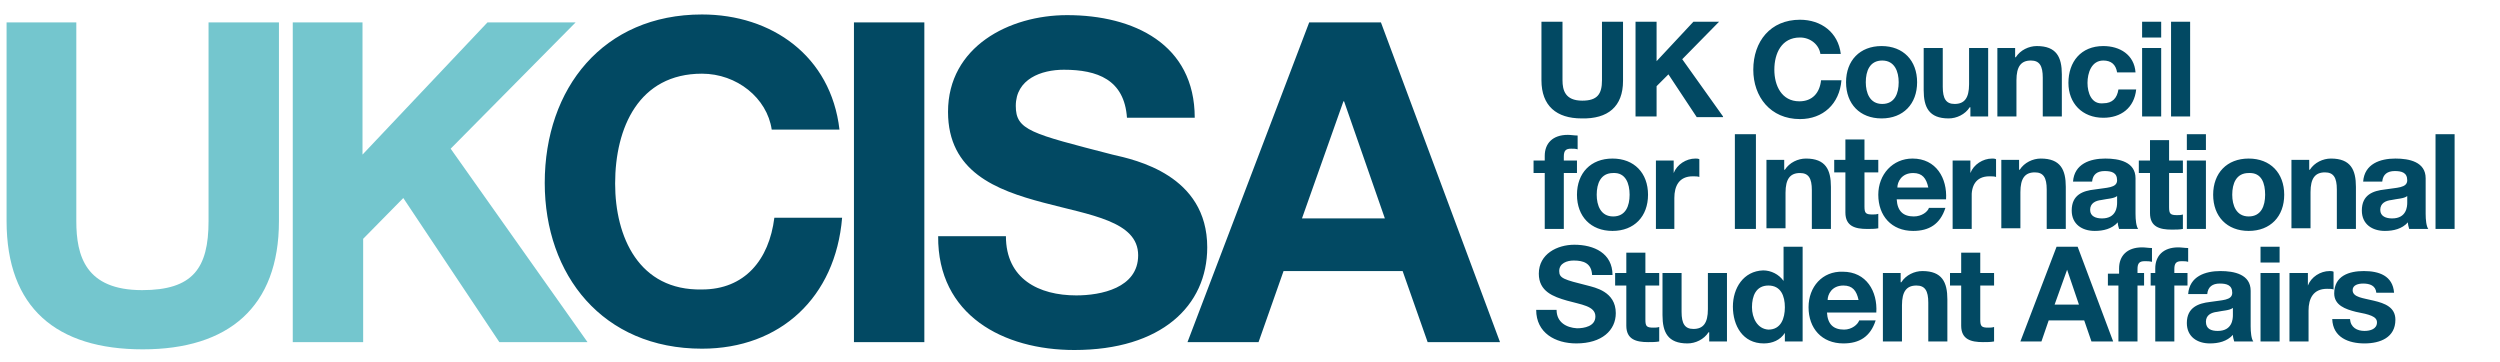 <?xml version="1.0" encoding="utf-8"?>
<!-- Generator: Adobe Illustrator 18.1.0, SVG Export Plug-In . SVG Version: 6.00 Build 0)  -->
<svg version="1.1" id="Layer_1" xmlns="http://www.w3.org/2000/svg" xmlns:xlink="http://www.w3.org/1999/xlink" x="0px" y="0px"
	 viewBox="0 0 380 55" enable-background="new 0 0 380 55" xml:space="preserve">
<path fill="#024963" d="M357.2,48.5h-2.7c0.1,2.8,2.5,3.7,4.9,3.7c2.4,0,4.7-0.9,4.7-3.6c0-1.9-1.6-2.5-3.3-2.9
	c-1.6-0.4-3.2-0.5-3.2-1.6c0-0.8,0.9-1,1.6-1c1,0,1.9,0.3,2,1.4h2.7c-0.2-2.6-2.3-3.3-4.6-3.3c-2.2,0-4.5,0.7-4.5,3.4
	c0,1.8,1.7,2.4,3.3,2.8c2.1,0.4,3.2,0.7,3.2,1.6c0,1-1,1.3-1.9,1.3C358.3,50.3,357.3,49.8,357.2,48.5 M346.5,41.5h-2.9v10.4h2.9
	V41.5z M346.5,37.5h-2.9v2.4h2.9V37.5z M335.3,48.9c0-1,0.8-1.4,1.7-1.5c0.9-0.2,1.9-0.2,2.4-0.6v1.1c0,0.6-0.1,2.4-2.3,2.4
	C336.1,50.3,335.3,50,335.3,48.9 M332.4,49.1c0,2.1,1.6,3.1,3.5,3.1c1.3,0,2.6-0.3,3.5-1.3c0,0.3,0.1,0.7,0.2,1h2.9
	c-0.3-0.4-0.4-1.4-0.4-2.3v-5.4c0-2.5-2.5-3-4.6-3c-2.3,0-4.7,0.8-4.9,3.5h2.9c0.1-1.1,0.8-1.6,1.9-1.6c1,0,1.9,0.2,1.9,1.4
	c0,1.2-1.6,1.1-3.4,1.4C334.2,46.1,332.4,46.7,332.4,49.1 M327.6,41.5h-0.7v1.9h0.7v8.5h2.9v-8.5h2v-1.9h-2v-0.6
	c0-0.9,0.3-1.2,1.1-1.2c0.4,0,0.7,0,1,0.1v-2.1c-0.5,0-1-0.1-1.5-0.1c-2.3,0-3.5,1.3-3.5,3.2V41.5z M320.3,43.4h1.7v8.5h2.9v-8.5h1
	v-1.9h-1v-0.6c0-0.9,0.3-1.2,1.1-1.2c0.4,0,0.7,0,1.1,0.1v-2.1c-0.5,0-1-0.1-1.5-0.1c-2.3,0-3.5,1.3-3.5,3.2v0.8h-1.7V43.4z
	 M312.3,46.3l1.9-5.3h0l1.8,5.3H312.3z M312.6,37.5l-5.5,14.4h3.2l1.1-3.2h5.4l1.1,3.2h3.3l-5.4-14.4H312.6z M298.1,41.5h-1.7v1.9
	h1.7v6.1c0,2.1,1.5,2.5,3.3,2.5c0.6,0,1.2,0,1.7-0.1v-2.2c-0.3,0.1-0.6,0.1-0.9,0.1c-1,0-1.2-0.2-1.2-1.2v-5.2h2.1v-1.9h-2.1v-3.1
	h-2.9V41.5z M288.9,41.5h-2.7v10.4h2.9v-5.5c0-2.1,0.7-3,2.2-3c1.3,0,1.8,0.8,1.8,2.6v5.9h2.9v-6.4c0-2.6-0.8-4.3-3.8-4.3
	c-1.2,0-2.5,0.6-3.2,1.7h-0.1V41.5z M288.4,28.5c0-0.8,0.6-2.2,2.4-2.2c1.4,0,2,0.8,2.3,2.2H288.4z M285.5,29.6c0,3.2,2,5.5,5.3,5.5
	c2.4,0,4.1-1,4.9-3.5h-2.5c-0.2,0.6-1.1,1.3-2.3,1.3c-1.6,0-2.5-0.8-2.6-2.6h7.5c0.2-3.2-1.5-6.2-5.1-6.2
	C287.7,24.1,285.5,26.5,285.5,29.6 M277.8,45.6c0-0.8,0.6-2.2,2.4-2.2c1.4,0,2,0.8,2.3,2.2H277.8z M274.9,46.7c0,3.2,2,5.5,5.3,5.5
	c2.4,0,4.1-1,4.9-3.5h-2.5c-0.2,0.6-1.1,1.4-2.3,1.4c-1.6,0-2.5-0.8-2.6-2.6h7.5c0.2-3.2-1.5-6.2-5.1-6.2
	C277,41.2,274.9,43.6,274.9,46.7 M271.4,34.8v-5.5c0-2.1,0.7-3,2.2-3c1.3,0,1.8,0.8,1.8,2.6v5.9h2.9v-6.4c0-2.6-0.8-4.3-3.8-4.3
	c-1.2,0-2.5,0.6-3.2,1.7h-0.1v-1.5h-2.7v10.4H271.4z M245.5,43.4h1.7v6.1c0,2.1,1.5,2.5,3.3,2.5c0.6,0,1.2,0,1.7-0.1v-2.2
	c-0.3,0.1-0.6,0.1-0.9,0.1c-1,0-1.2-0.2-1.2-1.2v-5.2h2.1v-1.9h-2.1v-3.1h-2.9v3.1h-1.7V43.4z M254.5,34.8v-4.7
	c0-1.8,0.7-3.3,2.8-3.3c0.3,0,0.8,0,1,0.1v-2.7c-0.2-0.1-0.4-0.1-0.6-0.1c-1.4,0-2.8,0.9-3.3,2.2h0v-1.9h-2.7v10.4H254.5z
	 M247.7,29.6c0,1.7-0.6,3.3-2.5,3.3c-1.9,0-2.5-1.7-2.5-3.3c0-1.7,0.6-3.3,2.5-3.3C247.1,26.2,247.7,27.9,247.7,29.6 M250.5,29.6
	c0-3.3-2.1-5.5-5.4-5.5c-3.3,0-5.4,2.2-5.4,5.5c0,3.3,2.1,5.5,5.4,5.5C248.4,35.1,250.5,32.9,250.5,29.6 M236.6,47.1h-3.1
	c0,3.5,2.9,5.1,6.1,5.1c3.9,0,6-2,6-4.6c0-3.3-3.2-3.9-4.3-4.2c-3.6-0.9-4.3-1.1-4.3-2.2c0-1.2,1.2-1.6,2.2-1.6
	c1.5,0,2.7,0.4,2.8,2.2h3.1c0-3.3-2.8-4.6-5.8-4.6c-2.6,0-5.4,1.4-5.4,4.4c0,2.7,2.2,3.5,4.3,4.1c2.1,0.6,4.3,0.8,4.3,2.4
	c0,1.5-1.7,1.8-2.8,1.8C238.1,49.8,236.6,49,236.6,47.1 M234.8,24.4h-1.7v1.9h1.7v8.5h2.9v-8.5h2v-1.9h-2v-0.6
	c0-0.9,0.3-1.2,1.1-1.2c0.4,0,0.7,0,1,0.1v-2.1c-0.5,0-1-0.1-1.5-0.1c-2.3,0-3.5,1.3-3.5,3.2V24.4z M246.7,12.3V3.3h-3.2v8.9
	c0,2.1-0.7,3.1-3,3.1c-2.6,0-3-1.6-3-3.1V3.3h-3.2v8.9c0,3.9,2.3,5.8,6.1,5.8C244.4,18.1,246.7,16.2,246.7,12.3 M261.9,17.7L255.7,9
	l5.6-5.7h-3.9l-5.6,6v-6h-3.2v14.4h3.2v-4.6l1.8-1.8l4.3,6.5H261.9z M259.8,51.9h2.7V41.5h-2.9v5.5c0,2.1-0.7,3-2.2,3
	c-1.3,0-1.8-0.8-1.8-2.6v-5.9h-2.9v6.4c0,2.6,0.8,4.3,3.8,4.3c1.2,0,2.5-0.6,3.2-1.7h0.1V51.9z M266.3,46.7c0-1.7,0.6-3.3,2.5-3.3
	c1.9,0,2.5,1.6,2.5,3.3c0,1.7-0.6,3.4-2.5,3.4C267.1,50,266.3,48.3,266.3,46.7 M263.4,46.6c0,2.9,1.5,5.6,4.7,5.6
	c1.3,0,2.5-0.5,3.2-1.6h0v1.3h2.7V37.5h-2.9v5.2h0c-0.7-1-1.9-1.6-3.1-1.6C265,41.2,263.4,43.8,263.4,46.6 M266.9,20.4h-3.2v14.4
	h3.2V20.4z M269.7,10.6c0-2.5,1.1-4.9,3.9-4.9c1.6,0,2.9,1.1,3.1,2.5h3.1c-0.4-3.3-3-5.2-6.2-5.2c-4.5,0-7.1,3.3-7.1,7.6
	c0,4.1,2.6,7.5,7.1,7.5c3.5,0,6-2.3,6.3-5.9h-3.1c-0.2,1.9-1.3,3.2-3.3,3.2C270.8,15.4,269.7,13,269.7,10.6 M280.5,21.2v3.1h-1.7
	v1.9h1.7v6.1c0,2.1,1.5,2.5,3.3,2.5c0.6,0,1.2,0,1.7-0.1v-2.2c-0.3,0.1-0.6,0.1-0.9,0.1c-1,0-1.2-0.2-1.2-1.2v-5.2h2.1v-1.9h-2.1
	v-3.1H280.5z M288.6,12.5c0,1.7-0.6,3.3-2.5,3.3c-1.9,0-2.5-1.7-2.5-3.3c0-1.7,0.6-3.3,2.5-3.3C288,9.2,288.6,10.9,288.6,12.5
	 M291.4,12.5c0-3.3-2.1-5.5-5.4-5.5c-3.3,0-5.4,2.2-5.4,5.5c0,3.3,2.1,5.5,5.4,5.5C289.3,18,291.4,15.8,291.4,12.5 M299.5,17.7h2.7
	V7.3h-2.9v5.5c0,2.1-0.7,3-2.2,3c-1.3,0-1.8-0.8-1.8-2.6V7.3h-2.9v6.4c0,2.6,0.8,4.3,3.8,4.3c1.2,0,2.5-0.6,3.2-1.7h0.1V17.7z
	 M302.4,26.8c0.3,0,0.8,0,1,0.1v-2.7c-0.2-0.1-0.4-0.1-0.6-0.1c-1.4,0-2.8,0.9-3.3,2.2h0v-1.9h-2.7v10.4h2.9v-4.7
	C299.6,28.3,300.3,26.8,302.4,26.8 M310.5,17.7h2.9v-6.4c0-2.6-0.8-4.3-3.8-4.3c-1.2,0-2.5,0.6-3.2,1.7h-0.1V7.3h-2.7v10.4h2.9v-5.5
	c0-2.1,0.7-3,2.2-3c1.3,0,1.8,0.8,1.8,2.6V17.7z M311.1,34.8h2.9v-6.4c0-2.6-0.8-4.3-3.8-4.3c-1.2,0-2.5,0.6-3.2,1.7h-0.1v-1.5h-2.7
	v10.4h2.9v-5.5c0-2.1,0.7-3,2.2-3c1.3,0,1.8,0.8,1.8,2.6V34.8z M317.3,12.6c0-1.5,0.6-3.4,2.4-3.4c1.2,0,1.9,0.6,2.1,1.8h2.8
	c-0.2-2.7-2.4-4-4.9-4c-3.4,0-5.3,2.4-5.3,5.6c0,3.1,2.1,5.3,5.3,5.3c2.7,0,4.7-1.5,5-4.3H322c-0.2,1.3-0.9,2.1-2.3,2.1
	C317.9,15.9,317.3,14.1,317.3,12.6 M321.8,30.8c0,0.6-0.1,2.4-2.3,2.4c-0.9,0-1.8-0.3-1.8-1.3c0-1,0.8-1.4,1.7-1.5
	c0.9-0.2,1.9-0.2,2.4-0.6V30.8z M322.1,34.8h2.9c-0.3-0.4-0.4-1.4-0.4-2.3v-5.4c0-2.5-2.5-3-4.6-3c-2.3,0-4.7,0.8-4.9,3.5h2.9
	c0.1-1.1,0.8-1.6,1.9-1.6c1,0,1.9,0.2,1.9,1.4c0,1.2-1.6,1.1-3.4,1.4c-1.8,0.2-3.5,0.8-3.5,3.2c0,2.1,1.6,3.1,3.5,3.1
	c1.3,0,2.6-0.3,3.5-1.3C321.9,34.1,322,34.5,322.1,34.8 M325.6,5.7h2.9V3.3h-2.9V5.7z M325.6,17.7h2.9V7.3h-2.9V17.7z M331.8,24.4
	h-2.1v-3.1h-2.9v3.1h-1.7v1.9h1.7v6.1c0,2.1,1.5,2.5,3.3,2.5c0.6,0,1.2,0,1.7-0.1v-2.2c-0.3,0.1-0.6,0.1-0.9,0.1
	c-1,0-1.2-0.2-1.2-1.2v-5.2h2.1V24.4z M330,17.7h2.9V3.3H330V17.7z M332.4,22.8h2.9v-2.4h-2.9V22.8z M332.4,34.8h2.9V24.4h-2.9V34.8
	z M344.3,29.6c0,1.7-0.6,3.3-2.5,3.3c-1.9,0-2.5-1.7-2.5-3.3c0-1.7,0.6-3.3,2.5-3.3C343.8,26.2,344.3,27.9,344.3,29.6 M347.2,29.6
	c0-3.3-2.1-5.5-5.4-5.5c-3.3,0-5.4,2.2-5.4,5.5c0,3.3,2.1,5.5,5.4,5.5C345.1,35.1,347.2,32.9,347.2,29.6 M350.7,41.5H348v10.4h2.9
	v-4.7c0-1.8,0.7-3.3,2.8-3.3c0.3,0,0.8,0,1,0.1v-2.7c-0.2-0.1-0.4-0.1-0.6-0.1c-1.4,0-2.8,0.9-3.3,2.2h0V41.5z M355.2,34.8h2.9v-6.4
	c0-2.6-0.8-4.3-3.8-4.3c-1.2,0-2.5,0.6-3.2,1.7H351v-1.5h-2.7v10.4h2.9v-5.5c0-2.1,0.7-3,2.2-3c1.3,0,1.8,0.8,1.8,2.6V34.8z
	 M365.9,30.8c0,0.6-0.1,2.4-2.3,2.4c-0.9,0-1.8-0.3-1.8-1.3c0-1,0.8-1.4,1.7-1.5c0.9-0.2,1.9-0.2,2.4-0.6V30.8z M366.2,34.8h2.9
	c-0.3-0.4-0.4-1.4-0.4-2.3v-5.4c0-2.5-2.5-3-4.6-3c-2.3,0-4.7,0.8-4.9,3.5h2.9c0.1-1.1,0.8-1.6,1.9-1.6c1,0,1.9,0.2,1.9,1.4
	c0,1.2-1.6,1.1-3.4,1.4c-1.8,0.2-3.5,0.8-3.5,3.2c0,2.1,1.6,3.1,3.5,3.1c1.3,0,2.6-0.3,3.5-1.3C366,34.1,366.1,34.5,366.2,34.8
	 M373.1,20.4h-2.9v14.4h2.9V20.4z"/>
<path fill="#74C6CE" d="M42.4,33.6V3.4H31.7v30.2c0,7.2-2.4,10.5-10.1,10.5c-8.6,0-10-5.2-10-10.5V3.4H1v30.2
	c0,13.2,7.6,19.5,20.7,19.5C34.7,53.1,42.4,46.7,42.4,33.6 M68.5,22.6l19-19.2H74.1l-19,20.1V3.4H44.5V52h10.7V36.3l6.1-6.2L75.9,52
	h13.4L68.5,22.6z"/>
<path fill="#024963" d="M93.5,27.9c0-8.5,3.6-16.7,13.2-16.7c5.3,0,9.9,3.7,10.6,8.5h10.3c-1.3-11.2-10.3-17.5-20.9-17.5
	c-15,0-23.9,11.2-23.9,25.6c0,14,8.8,25.2,23.9,25.2c11.9,0,20.3-7.8,21.3-19.9h-10.3c-0.8,6.4-4.5,10.9-11,10.9
	C97.1,44.2,93.5,36,93.5,27.9 M129.8,52h10.7V3.4h-10.7V52z M154.4,16.1c0-4.1,3.9-5.5,7.3-5.5c5.1,0,9.2,1.5,9.6,7.3h10.3
	c0-11.2-9.3-15.6-19.4-15.6c-8.8,0-18.1,4.8-18.1,14.7c0,9.1,7.3,11.9,14.5,13.8c7.1,1.9,14.4,2.8,14.4,8c0,5-5.7,6.1-9.4,6.1
	c-5.7,0-10.7-2.5-10.7-9h-10.3c-0.1,12,9.9,17.3,20.7,17.3c13.2,0,20.2-6.7,20.2-15.6c0-11-10.9-13.3-14.4-14.1
	C156.7,20.3,154.4,19.8,154.4,16.1 M210.5,33.2h-12.6l6.3-17.8h0.1L210.5,33.2z M228,52L209.9,3.4h-10.9L180.5,52h10.8l3.8-10.8
	h18.1L217,52H228z"/>
</svg>
